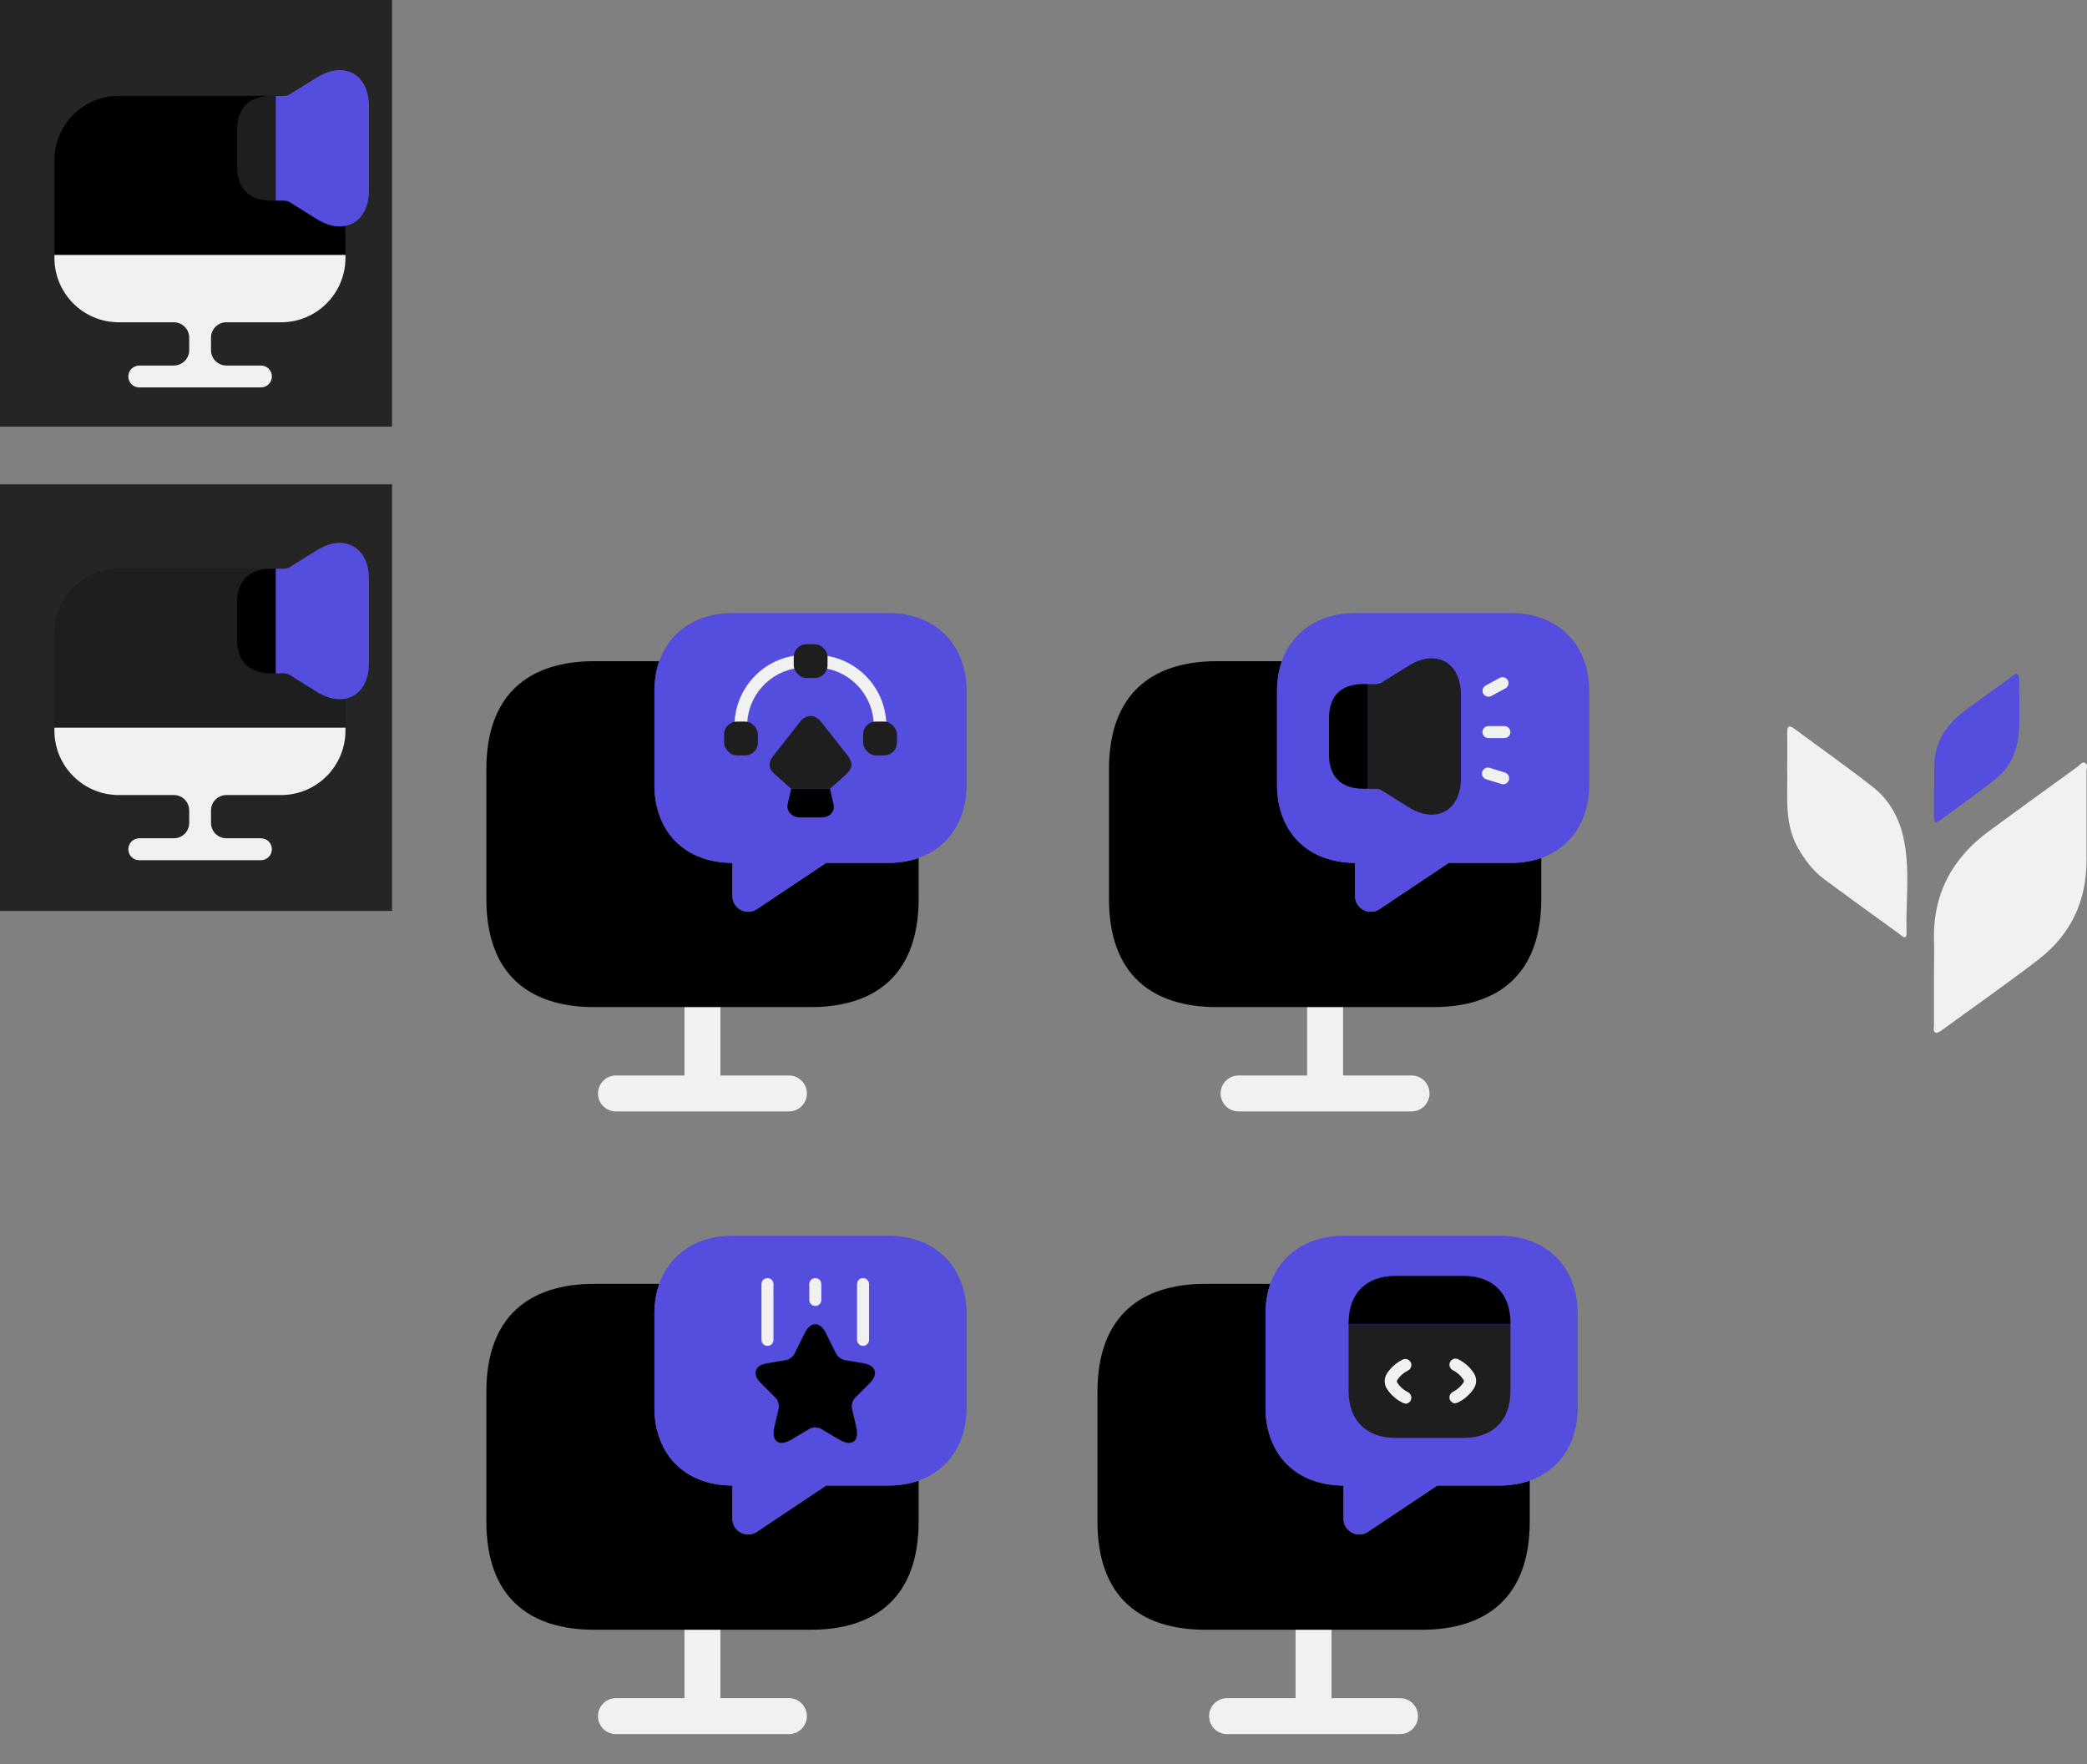 <?xml version="1.0" encoding="UTF-8"?>
<svg id="Capa_1" data-name="Capa 1" xmlns="http://www.w3.org/2000/svg" viewBox="0 0 181 153">
  <rect x="0" y="0" width="181" height="153" fill="#808080" stroke="none"/>
  <defs>
    <style>
      .cls-1 {
        fill: #554dde;
      }

      .cls-1, .cls-2, .cls-3, .cls-4, .cls-5, .cls-6 {
        stroke-width: 0px;
      }

      .cls-2 {
        fill: #252525;
      }

      .cls-4 {
        fill: none;
        opacity: 0;
      }

      .cls-5 {
        fill: #f1f1f1;
      }

      .cls-6 {
        fill: #1e1e1f;
      }
    </style>
  </defs>
  <g>
    <rect class="cls-4" x="91" y="103" width="50" height="50"/>
    <path class="cls-5" d="m121.42,147.27h-5.94v-5.94c0-.86-.7-1.56-1.56-1.56s-1.56.7-1.56,1.56v5.94h-5.94c-.86,0-1.56.7-1.56,1.56s.7,1.56,1.56,1.56h15c.86,0,1.56-.7,1.56-1.56s-.7-1.56-1.56-1.56Z"/>
    <path class="cls-3" d="m132.67,128.42v3.54c0,6.56-3.75,9.38-9.37,9.38h-18.75c-5.63,0-9.37-2.81-9.37-9.38v-11.25c0-6.56,3.75-9.37,9.37-9.37h5.63c-.27.79-.42,1.67-.42,2.6v8.12c0,2.02.67,3.73,1.85,4.92,1.19,1.19,2.9,1.85,4.92,1.85v2.9c0,1.06,1.21,1.71,2.1,1.12l6.02-4.02h5.42c.94,0,1.81-.15,2.6-.42Z"/>
    <path class="cls-1" d="m136.83,113.94v8.12c0,3.1-1.58,5.44-4.17,6.35-.79.27-1.67.42-2.6.42h-5.42l-6.02,4.02c-.9.58-2.1-.06-2.1-1.12v-2.9c-2.02,0-3.73-.67-4.92-1.85-1.19-1.19-1.85-2.9-1.85-4.92v-8.12c0-.94.15-1.81.42-2.6.92-2.58,3.25-4.17,6.35-4.17h13.54c4.06,0,6.77,2.71,6.77,6.77Z"/>
    <rect class="cls-4" x="114.51" y="108.77" width="17.57" height="17.57"/>
  </g>
  <g>
    <rect class="cls-4" x="38" y="49" width="50" height="50"/>
    <path class="cls-5" d="m68.42,93.27h-5.94v-5.94c0-.86-.7-1.56-1.56-1.56s-1.56.7-1.56,1.56v5.94h-5.94c-.86,0-1.56.7-1.56,1.56s.7,1.56,1.56,1.56h15c.86,0,1.56-.7,1.56-1.56s-.7-1.56-1.56-1.56Z"/>
    <path class="cls-3" d="m79.67,74.42v3.54c0,6.56-3.75,9.38-9.37,9.38h-18.75c-5.63,0-9.37-2.81-9.37-9.38v-11.25c0-6.56,3.75-9.37,9.37-9.37h5.63c-.27.79-.42,1.67-.42,2.6v8.12c0,2.02.67,3.73,1.85,4.92,1.19,1.19,2.9,1.85,4.92,1.85v2.9c0,1.06,1.21,1.71,2.1,1.12l6.02-4.02h5.42c.94,0,1.81-.15,2.6-.42Z"/>
    <path class="cls-1" d="m83.83,59.94v8.12c0,3.1-1.58,5.44-4.17,6.35-.79.27-1.67.42-2.6.42h-5.42l-6.02,4.02c-.9.58-2.1-.06-2.1-1.12v-2.9c-2.02,0-3.73-.67-4.92-1.85-1.19-1.19-1.85-2.9-1.85-4.92v-8.12c0-.94.15-1.81.42-2.6.92-2.58,3.25-4.17,6.35-4.17h13.54c4.06,0,6.77,2.71,6.77,6.77Z"/>
    <g>
      <rect class="cls-4" x="61.51" y="54.77" width="17.57" height="17.57"/>
      <path class="cls-5" d="m64.25,63.5c-.3,0-.55-.25-.55-.55,0-3.13,2.34-5.76,5.44-6.12.3-.03.57.18.61.48.04.3-.18.57-.48.61-2.55.3-4.47,2.46-4.47,5.03,0,.3-.25.55-.55.55Z"/>
      <path class="cls-5" d="m76.33,63.5c-.3,0-.55-.25-.55-.55,0-2.55-1.91-4.72-4.45-5.02-.3-.04-.52-.31-.48-.61.04-.3.31-.51.61-.48,3.09.38,5.41,3.01,5.41,6.11,0,.3-.25.55-.55.55Z"/>
      <g>
        <path class="cls-3" d="m71.24,70.89h-1.88c-.67,0-1.17-.55-1.05-1.13l.31-1.35h3.36l.31,1.35c.14.62-.33,1.13-1.05,1.13Z"/>
        <path class="cls-6" d="m73.27,67.26l-1.29,1.15h-3.36l-1.29-1.15c-.75-.62-.75-1.09-.18-1.82l2.28-2.89c.16-.2.34-.33.54-.4.22-.07.44-.07.66,0,.2.07.38.21.54.4l2.28,2.89c.57.73.55,1.17-.18,1.82Z"/>
      </g>
      <g>
        <rect class="cls-6" x="68.84" y="55.87" width="2.93" height="2.93" rx="1.1" ry="1.1"/>
        <rect class="cls-6" x="62.8" y="62.58" width="2.93" height="2.93" rx="1.1" ry="1.1"/>
        <rect class="cls-6" x="74.86" y="62.58" width="2.93" height="2.93" rx="1.1" ry="1.1"/>
      </g>
    </g>
  </g>
  <g>
    <rect class="cls-4" x="92" y="49" width="50" height="50"/>
    <path class="cls-5" d="m122.42,93.27h-5.94v-5.94c0-.86-.7-1.56-1.56-1.56s-1.56.7-1.56,1.56v5.94h-5.94c-.86,0-1.56.7-1.56,1.56s.7,1.56,1.56,1.56h15c.86,0,1.56-.7,1.56-1.56s-.7-1.56-1.56-1.56Z"/>
    <path class="cls-3" d="m133.67,74.42v3.54c0,6.56-3.75,9.38-9.37,9.38h-18.75c-5.63,0-9.37-2.81-9.37-9.38v-11.25c0-6.56,3.75-9.37,9.37-9.37h5.63c-.27.79-.42,1.67-.42,2.6v8.12c0,2.02.67,3.73,1.85,4.92,1.19,1.19,2.9,1.85,4.92,1.85v2.9c0,1.06,1.21,1.71,2.1,1.12l6.02-4.02h5.42c.94,0,1.81-.15,2.6-.42Z"/>
    <path class="cls-1" d="m137.83,59.94v8.12c0,3.1-1.58,5.44-4.17,6.35-.79.27-1.67.42-2.6.42h-5.42l-6.02,4.02c-.9.58-2.1-.06-2.1-1.12v-2.9c-2.02,0-3.73-.67-4.92-1.85-1.19-1.19-1.85-2.9-1.85-4.92v-8.12c0-.94.15-1.81.42-2.6.92-2.58,3.25-4.17,6.35-4.17h13.54c4.06,0,6.77,2.71,6.77,6.77Z"/>
    <rect class="cls-4" x="115.51" y="54.77" width="17.57" height="17.57"/>
  </g>
  <rect class="cls-2" y="42" width="34" height="37"/>
  <rect class="cls-2" width="34" height="37"/>
  <g>
    <path class="cls-6" d="m29.96,54.89v8.22H4.72v-8.22c0-3.08,2.5-5.58,5.58-5.58h14.09c3.08,0,5.58,2.5,5.58,5.58Z"/>
    <path class="cls-5" d="m4.72,63.11v.26c0,3.08,2.5,5.58,5.58,5.58h4.78c.73,0,1.33.6,1.33,1.33v1.09c0,.73-.6,1.33-1.33,1.33h-3c-.52,0-.95.42-.95.95s.42.95.95.95h10.55c.52,0,.95-.42.95-.95s-.42-.95-.95-.95h-3c-.73,0-1.33-.6-1.33-1.33v-1.09c0-.73.6-1.33,1.33-1.33h4.75c3.08,0,5.58-2.5,5.58-5.58v-.26H4.72Z"/>
    <g>
      <path class="cls-1" d="m32,50.23v7.25c0,1.36-.49,2.38-1.37,2.87-.36.2-.75.29-1.16.29-.63,0-1.31-.21-2.01-.65l-2.31-1.44c-.16-.09-.34-.15-.52-.15h-.73v-9.08h.73c.18,0,.36-.06.52-.15l2.31-1.44c1.15-.72,2.28-.84,3.17-.36.88.49,1.37,1.51,1.37,2.87Z"/>
      <path class="cls-3" d="m23.91,49.32v9.08h-.39c-1.91,0-2.96-1.05-2.96-2.96v-3.16c0-1.91,1.05-2.96,2.96-2.96h.39Z"/>
    </g>
  </g>
  <g>
    <path class="cls-3" d="m29.96,13.89v8.22H4.72v-8.22c0-3.08,2.5-5.58,5.58-5.58h14.09c3.08,0,5.58,2.5,5.58,5.58Z"/>
    <path class="cls-5" d="m4.72,22.11v.26c0,3.08,2.5,5.58,5.58,5.58h4.78c.73,0,1.33.6,1.33,1.33v1.09c0,.73-.6,1.33-1.33,1.33h-3c-.52,0-.95.42-.95.95s.42.95.95.95h10.55c.52,0,.95-.42.95-.95s-.42-.95-.95-.95h-3c-.73,0-1.33-.6-1.33-1.33v-1.09c0-.73.6-1.33,1.33-1.33h4.75c3.08,0,5.58-2.5,5.58-5.58v-.26H4.72Z"/>
    <g>
      <path class="cls-1" d="m32,9.23v7.25c0,1.36-.49,2.38-1.37,2.87-.36.2-.75.29-1.16.29-.63,0-1.31-.21-2.01-.65l-2.31-1.44c-.16-.09-.34-.15-.52-.15h-.73v-9.08h.73c.18,0,.36-.06.52-.15l2.31-1.44c1.15-.72,2.28-.84,3.17-.36.88.49,1.37,1.51,1.37,2.87Z"/>
      <path class="cls-6" d="m23.91,8.32v9.08h-.39c-1.91,0-2.96-1.05-2.96-2.96v-3.16c0-1.91,1.05-2.96,2.96-2.96h.39Z"/>
    </g>
  </g>
  <g>
    <path class="cls-5" d="m167.73,84.36c0,1.52,0,3.04,0,4.56,0,.23-.12.55.16.64.14.05.39-.12.55-.24,2.8-2.04,5.64-4.02,8.38-6.13,2.79-2.16,4.15-5.07,4.14-8.62,0-2.55,0-5.11,0-7.66,0-.25.16-.6-.14-.75-.24-.12-.43.17-.61.31-2.56,1.85-5.11,3.71-7.66,5.57-3.25,2.37-4.94,5.51-4.82,9.58.03.91,0,1.82,0,2.74Z"/>
    <path class="cls-5" d="m155.01,67.08c.01,2.21-.23,4.46.95,6.51.6,1.03,1.3,1.96,2.26,2.67,2.15,1.59,4.31,3.15,6.47,4.71.23.16.68.66.66-.1-.08-2.79.35-5.59-.3-8.36-.4-1.7-1.24-3.17-2.59-4.23-2.22-1.75-4.54-3.37-6.81-5.06-.46-.34-.66-.3-.65.32.02,1.18,0,2.35,0,3.53Z"/>
    <path class="cls-1" d="m167.73,68.36c0,.82,0,1.64,0,2.46,0,.51.15.61.57.29,1.61-1.2,3.26-2.33,4.82-3.59,1.29-1.04,1.89-2.52,1.98-4.15.08-1.45.02-2.91.02-4.37,0-.17,0-.42-.11-.5-.21-.17-.38.07-.54.18-1.4,1.01-2.81,2.02-4.19,3.06-1.65,1.24-2.57,2.87-2.53,4.98.01.55,0,1.09,0,1.64,0,0,0,0,0,0Z"/>
  </g>
  <g>
    <rect class="cls-4" x="38" y="103" width="50" height="50"/>
    <path class="cls-5" d="m68.42,147.27h-5.94v-5.94c0-.86-.7-1.56-1.56-1.56s-1.56.7-1.56,1.56v5.94h-5.94c-.86,0-1.56.7-1.56,1.56s.7,1.56,1.56,1.56h15c.86,0,1.56-.7,1.56-1.56s-.7-1.56-1.56-1.56Z"/>
    <path class="cls-3" d="m79.67,128.42v3.54c0,6.56-3.75,9.38-9.37,9.38h-18.75c-5.63,0-9.37-2.81-9.37-9.38v-11.25c0-6.56,3.75-9.37,9.37-9.37h5.63c-.27.79-.42,1.67-.42,2.6v8.12c0,2.02.67,3.73,1.85,4.92,1.19,1.19,2.9,1.85,4.92,1.85v2.9c0,1.06,1.21,1.71,2.1,1.12l6.02-4.02h5.42c.94,0,1.81-.15,2.6-.42Z"/>
    <path class="cls-1" d="m83.83,113.94v8.12c0,3.1-1.58,5.44-4.17,6.35-.79.27-1.67.42-2.6.42h-5.42l-6.02,4.02c-.9.58-2.1-.06-2.1-1.12v-2.9c-2.02,0-3.73-.67-4.92-1.85-1.19-1.19-1.85-2.9-1.85-4.92v-8.12c0-.94.15-1.81.42-2.6.92-2.58,3.25-4.17,6.35-4.17h13.54c4.06,0,6.77,2.71,6.77,6.77Z"/>
    <rect class="cls-4" x="61.51" y="108.77" width="17.57" height="17.57"/>
  </g>
  <g>
    <rect class="cls-4" x="62.41" y="109.98" width="16.59" height="16.59"/>
    <path class="cls-3" d="m71.61,115.58l.91,1.83c.13.25.46.5.73.54l1.65.28c1.06.18,1.3.94.55,1.7l-1.29,1.29c-.22.22-.34.64-.27.94l.37,1.59c.29,1.26-.38,1.75-1.49,1.09l-1.55-.92c-.28-.17-.74-.17-1.02,0l-1.55.92c-1.11.66-1.78.17-1.49-1.09l.37-1.59c.07-.3-.05-.72-.27-.94l-1.29-1.29c-.76-.76-.51-1.53.55-1.7l1.65-.28c.28-.05.61-.29.73-.54l.91-1.83c.49-.99,1.3-.99,1.8,0Z"/>
    <path class="cls-5" d="m66.56,116.72c-.29,0-.52-.23-.52-.52v-4.84c0-.29.23-.52.52-.52s.52.23.52.52v4.84c0,.29-.23.52-.52.52Z"/>
    <path class="cls-5" d="m74.85,116.72c-.29,0-.52-.23-.52-.52v-4.84c0-.29.23-.52.52-.52s.52.23.52.52v4.84c0,.29-.23.52-.52.52Z"/>
    <path class="cls-5" d="m70.71,113.26c-.29,0-.52-.23-.52-.52v-1.38c0-.29.23-.52.52-.52s.52.23.52.52v1.38c0,.29-.23.52-.52.52Z"/>
  </g>
  <g>
    <path class="cls-6" d="m126.7,60.24v7.25c0,1.36-.49,2.38-1.37,2.87-.36.2-.75.29-1.16.29-.63,0-1.31-.21-2.01-.65l-2.31-1.44c-.16-.09-.34-.15-.52-.15h-.73v-9.08h.73c.18,0,.36-.06.52-.15l2.31-1.44c1.15-.72,2.28-.84,3.17-.36.88.49,1.37,1.51,1.37,2.87Z"/>
    <path class="cls-3" d="m118.61,59.32v9.08h-.39c-1.91,0-2.96-1.05-2.96-2.96v-3.16c0-1.91,1.05-2.96,2.96-2.96h.39Z"/>
  </g>
  <g>
    <path class="cls-6" d="m131,114.87v5.75c0,2.56-1.52,4.08-4.08,4.08h-5.88c-2.56,0-4.08-1.52-4.08-4.08v-5.74h14.04Z"/>
    <path class="cls-5" d="m121.87,121.71c-.08,0-.16-.02-.23-.06-.54-.27-1.01-.68-1.34-1.18-.28-.42-.28-.96,0-1.38.34-.5.8-.91,1.34-1.18.26-.13.58-.02.71.24.13.26.02.58-.24.71-.38.19-.7.47-.93.83-.04.07-.04.15,0,.22.23.35.56.64.93.83.26.13.37.45.24.71-.09.18-.28.29-.47.29Z"/>
    <path class="cls-5" d="m126.23,121.71c-.19,0-.38-.11-.47-.29-.13-.26-.02-.58.24-.71.38-.19.7-.47.93-.83.04-.07.04-.15,0-.22-.23-.35-.56-.64-.93-.83-.26-.13-.37-.45-.24-.71.13-.26.45-.37.71-.24.54.27,1.01.68,1.34,1.18.28.42.28.96,0,1.38-.34.5-.8.91-1.34,1.18-.08.04-.16.06-.23.06Z"/>
    <path class="cls-3" d="m131,114.73v.13h-14.04s0-.13,0-.13c0-2.56,1.52-4.08,4.08-4.08h5.88c2.56,0,4.08,1.52,4.08,4.08Z"/>
  </g>
  <path class="cls-5" d="m128.64,60.15c-.14-.25-.04-.57.21-.7l1.22-.66c.25-.14.57-.04.7.21s.04.57-.21.7l-1.22.66c-.25.14-.57.04-.7-.21Z"/>
  <path class="cls-5" d="m128.55,66.93c.09-.27.38-.43.65-.34l1.32.41c.27.09.43.38.34.65s-.38.43-.65.34l-1.32-.41c-.27-.09-.43-.38-.34-.65Z"/>
  <path class="cls-5" d="m130.99,63.49c0,.29-.23.52-.52.52h-1.38c-.29,0-.52-.23-.52-.52s.23-.52.52-.52h1.38c.29,0,.52.23.52.52Z"/>
</svg>